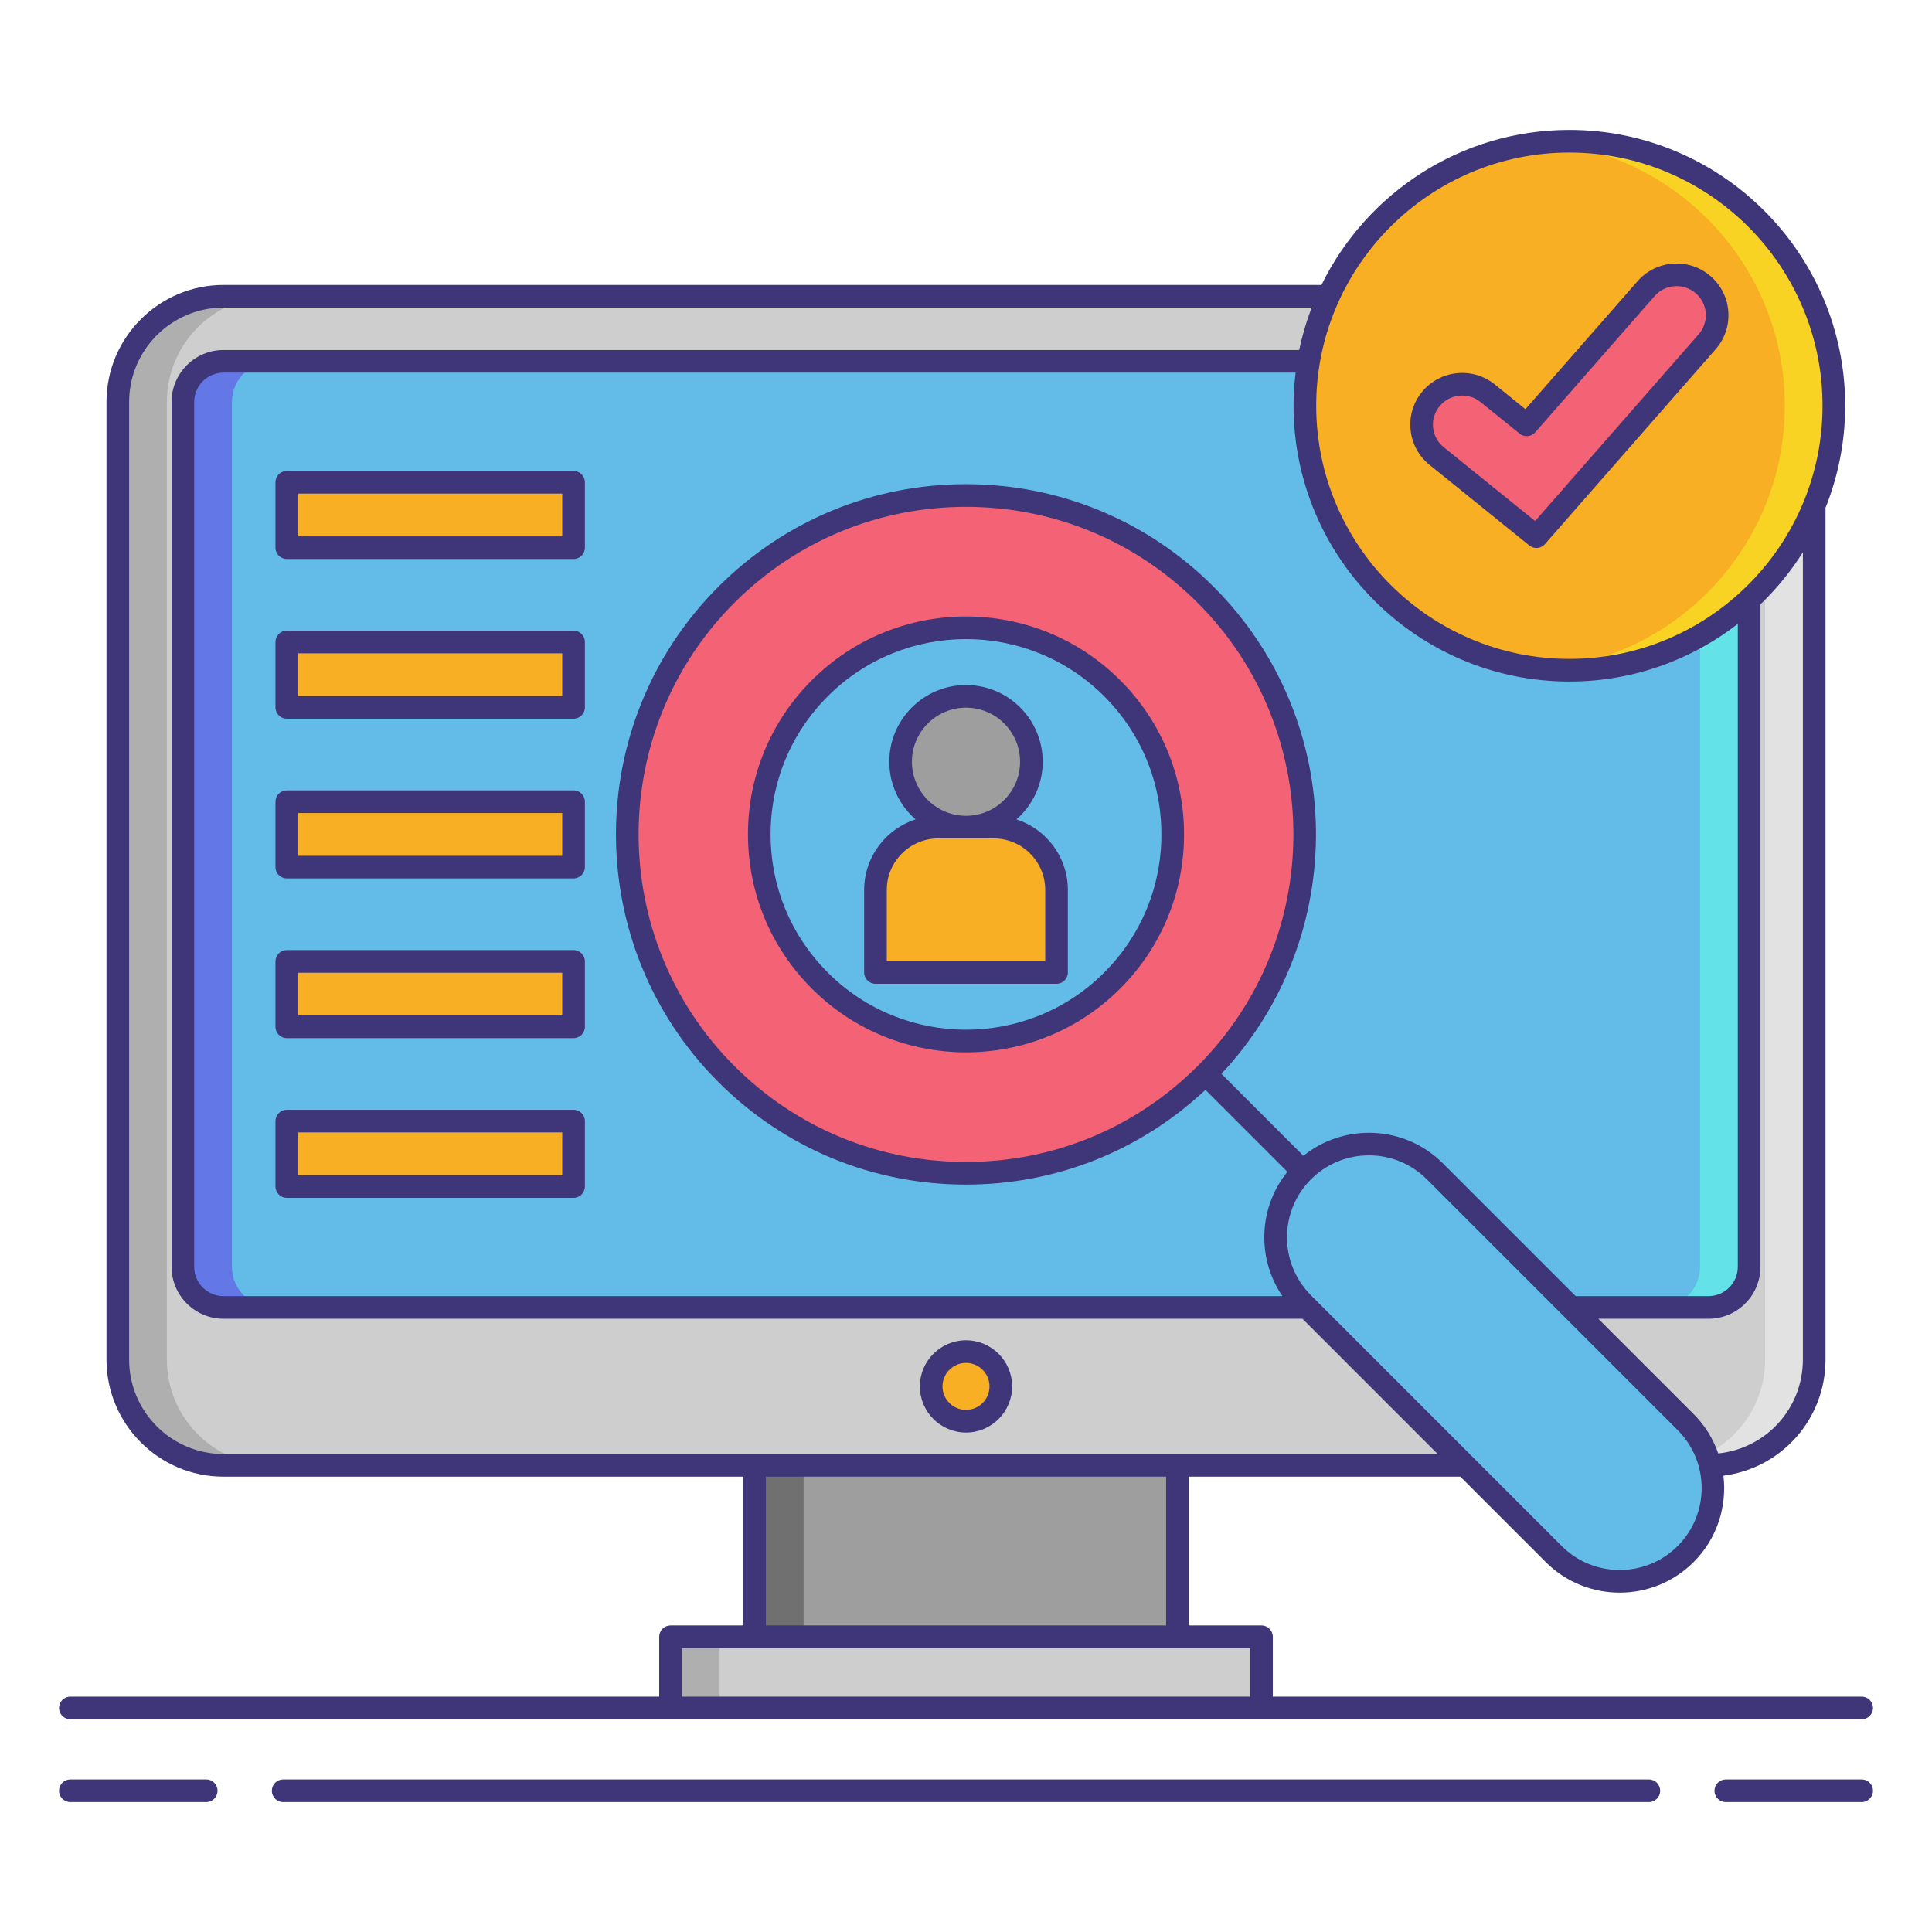 <svg xmlns="http://www.w3.org/2000/svg" id="Layer_1" height="512" viewBox="0 0 256 256" width="512"><g><path d="m29.619 194.168c-7.724 0-14.009-6.285-14.009-14.009v-126.892c0-7.724 6.285-14.009 14.009-14.009h196.762c7.724 0 14.009 6.285 14.009 14.009v126.892c0 7.724-6.285 14.009-14.009 14.009z" fill="#cecece"></path><g><path d="m22.11 180.159v-126.892c0-7.724 6.285-14.009 14.009-14.009h-6.5c-7.724 0-14.009 6.285-14.009 14.009v126.892c0 7.724 6.285 14.009 14.009 14.009h6.5c-7.724 0-14.009-6.285-14.009-14.009z" fill="#afafaf"></path></g><g><path d="m233.89 180.159v-126.892c0-7.724-6.285-14.009-14.009-14.009h6.5c7.724 0 14.009 6.285 14.009 14.009v126.892c0 7.724-6.285 14.009-14.009 14.009h-6.5c7.724 0 14.009-6.285 14.009-14.009z" fill="#e2e2e2"></path></g><path d="m231.769 167.857c0 2.963-2.425 5.388-5.388 5.388h-196.762c-2.963 0-5.388-2.425-5.388-5.388v-114.59c0-2.963 2.425-5.388 5.388-5.388h196.762c2.963 0 5.388 2.425 5.388 5.388z" fill="#63bce7"></path><g><path d="m30.731 167.857v-114.59c0-2.963 2.425-5.388 5.388-5.388h-6.5c-2.963 0-5.388 2.425-5.388 5.388v114.59c0 2.963 2.425 5.388 5.388 5.388h6.5c-2.963 0-5.388-2.425-5.388-5.388z" fill="#6377e7"></path></g><g><path d="m225.269 167.857v-114.59c0-2.963-2.425-5.388-5.388-5.388h6.5c2.963 0 5.388 2.425 5.388 5.388v114.59c0 2.963-2.425 5.388-5.388 5.388h-6.5c2.963 0 5.388-2.425 5.388-5.388z" fill="#63e2e7"></path></g><path d="m88.847 216.884h78.305v9.429h-78.305z" fill="#cecece"></path><g><path d="m88.847 216.884h6.5v9.429h-6.5z" fill="#afafaf"></path></g><path d="m99.983 194.168h56.035v22.716h-56.035z" fill="#9e9e9e"></path><g><path d="m99.983 194.168h6.5v22.716h-6.5z" fill="#707070"></path></g><circle cx="128" cy="183.706" fill="#f8af23" r="4.613"></circle><g><circle cx="207.95" cy="53.761" fill="#f8af23" r="35.046"></circle><g><path d="m207.95 18.715c-1.096 0-2.179.057-3.25.156 17.831 1.641 31.797 16.632 31.797 34.891s-13.965 33.25-31.797 34.891c1.071.098 2.154.156 3.25.156 19.356 0 35.047-15.691 35.047-35.046 0-19.358-15.691-35.048-35.047-35.048z" fill="#f8d323"></path></g><path d="m218.114 38.246-15.81 18.048-5.182-4.186c-2.308-1.862-5.688-1.507-7.552.792-1.867 2.295-1.513 5.666.79 7.529l13.226 10.678 22.618-25.817c1.951-2.227 1.722-5.609-.513-7.554-2.232-1.943-5.629-1.717-7.577.51z" fill="#f46275"></path></g><g fill="#f8af23"><path d="m38 63.906h38v8.665h-38z"></path><path d="m38 85.067h38v8.665h-38z"></path><path d="m38 106.229h38v8.665h-38z"></path><path d="m38 127.391h38v8.665h-38z"></path><path d="m38 148.553h38v8.665h-38z"></path></g><g><circle cx="128" cy="110.562" fill="#f46275" r="44.904"></circle><g fill="#63bce7"><path d="m223.357 188.437c4.827 4.827 4.827 12.654 0 17.482-4.827 4.827-12.654 4.827-17.482 0l-33.227-33.227c-4.827-4.827-4.827-12.654 0-17.482 4.827-4.827 12.654-4.827 17.482 0z"></path><circle cx="128" cy="110.562" r="27.392"></circle></g></g><circle cx="128" cy="100.934" fill="#9e9e9e" r="8.665"></circle><path d="m139.994 128.855h-23.989v-10.937c0-4.594 3.724-8.319 8.319-8.319h7.351c4.594 0 8.319 3.724 8.319 8.319z" fill="#f8af23"></path><g fill="#3f3679"><path d="m128 189.82c3.371 0 6.113-2.742 6.113-6.113s-2.742-6.113-6.113-6.113-6.113 2.742-6.113 6.113 2.742 6.113 6.113 6.113zm0-9.227c1.717 0 3.113 1.396 3.113 3.113s-1.396 3.113-3.113 3.113-3.113-1.396-3.113-3.113 1.396-3.113 3.113-3.113z"></path><path d="m27.323 235.786h-18.003c-.829 0-1.5.671-1.5 1.5s.671 1.5 1.5 1.5h18.003c.829 0 1.5-.671 1.5-1.5s-.671-1.5-1.5-1.5z"></path><path d="m246.68 235.786h-18.003c-.829 0-1.5.671-1.5 1.5s.671 1.5 1.5 1.5h18.003c.829 0 1.5-.671 1.5-1.5s-.671-1.5-1.5-1.5z"></path><path d="m218.479 235.786h-180.958c-.829 0-1.5.671-1.5 1.5s.671 1.5 1.5 1.5h180.959c.829 0 1.5-.671 1.5-1.5s-.672-1.5-1.501-1.5z"></path><path d="m9.32 227.813h79.527 78.306 79.527c.829 0 1.5-.671 1.5-1.5s-.671-1.5-1.5-1.5h-78.027v-7.929c0-.829-.671-1.5-1.5-1.5h-9.635v-19.716h35.986l11.312 11.312c2.702 2.703 6.251 4.053 9.801 4.053 3.549 0 7.099-1.351 9.801-4.053 3.121-3.121 4.428-7.37 3.945-11.446 7.684-.974 13.527-7.483 13.527-15.374v-112.66c0-.057-.011-.111-.017-.167 1.686-4.199 2.624-8.777 2.624-13.572 0-20.152-16.395-36.547-36.546-36.547-14.415 0-26.904 8.391-32.849 20.544h-145.483c-8.551 0-15.508 6.957-15.508 15.509v126.892c0 8.552 6.957 15.509 15.508 15.509h68.864v19.716h-9.635c-.829 0-1.5.671-1.5 1.5v7.929h-78.028c-.829 0-1.5.671-1.5 1.5s.671 1.5 1.5 1.5zm212.976-22.955c-4.234 4.234-11.125 4.234-15.36 0l-33.227-33.227c-4.235-4.235-4.235-11.125 0-15.36 2.052-2.051 4.779-3.181 7.681-3.181 2.901 0 5.628 1.13 7.68 3.181l33.227 33.227c2.051 2.052 3.181 4.779 3.181 7.68s-1.13 5.629-3.182 7.68zm-14.346-114.55c8.399 0 16.14-2.855 22.319-7.637v85.186c0 2.144-1.744 3.888-3.888 3.888h-17.595l-17.595-17.595c-5.045-5.046-13.044-5.378-18.483-1.001l-10.863-10.863c17.04-18.166 16.703-46.8-1.034-64.537-8.764-8.765-20.417-13.592-32.812-13.592s-24.048 4.827-32.812 13.592c-18.093 18.093-18.093 47.532 0 65.625 8.764 8.765 20.417 13.591 32.812 13.591 11.893 0 23.095-4.454 31.726-12.557l10.862 10.862c-1.98 2.454-3.06 5.483-3.06 8.681 0 2.823.843 5.513 2.401 7.794h-140.309c-2.144 0-3.888-1.744-3.888-3.888v-114.59c0-2.144 1.744-3.888 3.888-3.888h142.057c-.173 1.438-.272 2.899-.272 4.383 0 20.151 16.394 36.546 36.546 36.546zm-79.95 63.657c-11.594 0-22.493-4.515-30.691-12.712-16.923-16.923-16.923-44.459 0-61.382 8.198-8.198 19.097-12.713 30.691-12.713s22.493 4.515 30.691 12.713c16.923 16.923 16.923 44.459 0 61.382-8.198 8.198-19.097 12.712-30.691 12.712zm110.89 26.194c0 6.467-4.868 11.777-11.213 12.428-.665-1.903-1.741-3.693-3.259-5.211l-12.631-12.631h14.595c3.798 0 6.888-3.09 6.888-6.888v-87.778c2.14-2.06 4.03-4.375 5.621-6.9v106.98zm-30.94-159.945c18.498 0 33.546 15.049 33.546 33.547s-15.049 33.546-33.546 33.546-33.546-15.049-33.546-33.546c0-18.498 15.049-33.547 33.546-33.547zm-190.84 159.945v-126.892c0-6.897 5.611-12.509 12.508-12.509h144.184c-.692 1.81-1.251 3.686-1.649 5.62h-142.534c-3.798 0-6.888 3.09-6.888 6.888v114.59c0 3.798 3.09 6.888 6.888 6.888h142.961l17.923 17.923h-34.486-56.035-70.363c-6.897.001-12.509-5.61-12.509-12.508zm84.372 15.509h53.035v19.716h-53.035zm-11.135 22.716h9.635 56.035 9.635v6.429h-75.305z"></path><path d="m189.417 61.596 13.226 10.678c.277.224.61.333.942.333.418 0 .833-.174 1.129-.512l22.618-25.816c1.208-1.379 1.806-3.145 1.682-4.972-.124-1.828-.954-3.499-2.338-4.703-2.854-2.485-7.201-2.191-9.69.654l-14.86 16.963-4.061-3.28c-2.945-2.377-7.278-1.922-9.658 1.013-1.156 1.42-1.688 3.205-1.497 5.025.189 1.823 1.079 3.462 2.507 4.617zm1.317-7.751c.763-.941 1.881-1.429 3.01-1.429.856 0 1.718.281 2.435.859l5.182 4.186c.626.505 1.54.428 2.071-.179l15.811-18.047c1.402-1.604 3.853-1.769 5.463-.366.778.677 1.245 1.615 1.314 2.642.07 1.026-.266 2.017-.945 2.792l-21.668 24.732-12.104-9.772c-.803-.649-1.304-1.571-1.411-2.595-.106-1.022.192-2.024.842-2.823z"></path><path d="m76 62.406h-38c-.829 0-1.5.671-1.5 1.5v8.665c0 .829.671 1.5 1.5 1.5h38c.829 0 1.5-.671 1.5-1.5v-8.665c0-.829-.671-1.5-1.5-1.5zm-1.5 8.665h-35v-5.665h35z"></path><path d="m76 83.567h-38c-.829 0-1.5.671-1.5 1.5v8.665c0 .829.671 1.5 1.5 1.5h38c.829 0 1.5-.671 1.5-1.5v-8.665c0-.828-.671-1.5-1.5-1.5zm-1.5 8.665h-35v-5.665h35z"></path><path d="m76 104.729h-38c-.829 0-1.5.671-1.5 1.5v8.666c0 .829.671 1.5 1.5 1.5h38c.829 0 1.5-.671 1.5-1.5v-8.666c0-.829-.671-1.5-1.5-1.5zm-1.5 8.666h-35v-5.666h35z"></path><path d="m76 125.891h-38c-.829 0-1.5.671-1.5 1.5v8.665c0 .829.671 1.5 1.5 1.5h38c.829 0 1.5-.671 1.5-1.5v-8.665c0-.828-.671-1.5-1.5-1.5zm-1.5 8.665h-35v-5.665h35z"></path><path d="m76 147.053h-38c-.829 0-1.5.671-1.5 1.5v8.665c0 .829.671 1.5 1.5 1.5h38c.829 0 1.5-.671 1.5-1.5v-8.665c0-.829-.671-1.5-1.5-1.5zm-1.5 8.665h-35v-5.665h35z"></path><path d="m107.571 90.132c-5.457 5.457-8.462 12.712-8.462 20.43 0 7.717 3.005 14.972 8.462 20.429 5.632 5.632 13.031 8.449 20.429 8.449s14.797-2.816 20.429-8.449c5.457-5.457 8.462-12.712 8.462-20.429s-3.005-14.973-8.462-20.43c-11.264-11.264-29.594-11.264-40.858 0zm38.737 38.738c-10.096 10.095-26.521 10.095-36.616 0-4.89-4.891-7.583-11.393-7.583-18.308 0-6.916 2.693-13.418 7.583-18.309 5.048-5.047 11.678-7.571 18.308-7.571s13.26 2.524 18.308 7.571c4.89 4.891 7.583 11.393 7.583 18.309.001 6.916-2.693 13.417-7.583 18.308z"></path><path d="m134.683 108.574c2.129-1.865 3.482-4.595 3.482-7.641 0-5.605-4.56-10.165-10.165-10.165s-10.165 4.56-10.165 10.165c0 3.046 1.353 5.776 3.482 7.641-3.947 1.273-6.812 4.979-6.812 9.344v10.937c0 .829.671 1.5 1.5 1.5h23.989c.829 0 1.5-.671 1.5-1.5v-10.937c.001-4.365-2.864-8.07-6.811-9.344zm-6.683-14.805c3.951 0 7.165 3.214 7.165 7.165s-3.214 7.166-7.165 7.166-7.165-3.214-7.165-7.166c0-3.951 3.214-7.165 7.165-7.165zm10.495 33.586h-20.989v-9.437c0-3.76 3.059-6.819 6.819-6.819h7.352c3.76 0 6.819 3.059 6.819 6.819v9.437z"></path></g></g></svg>